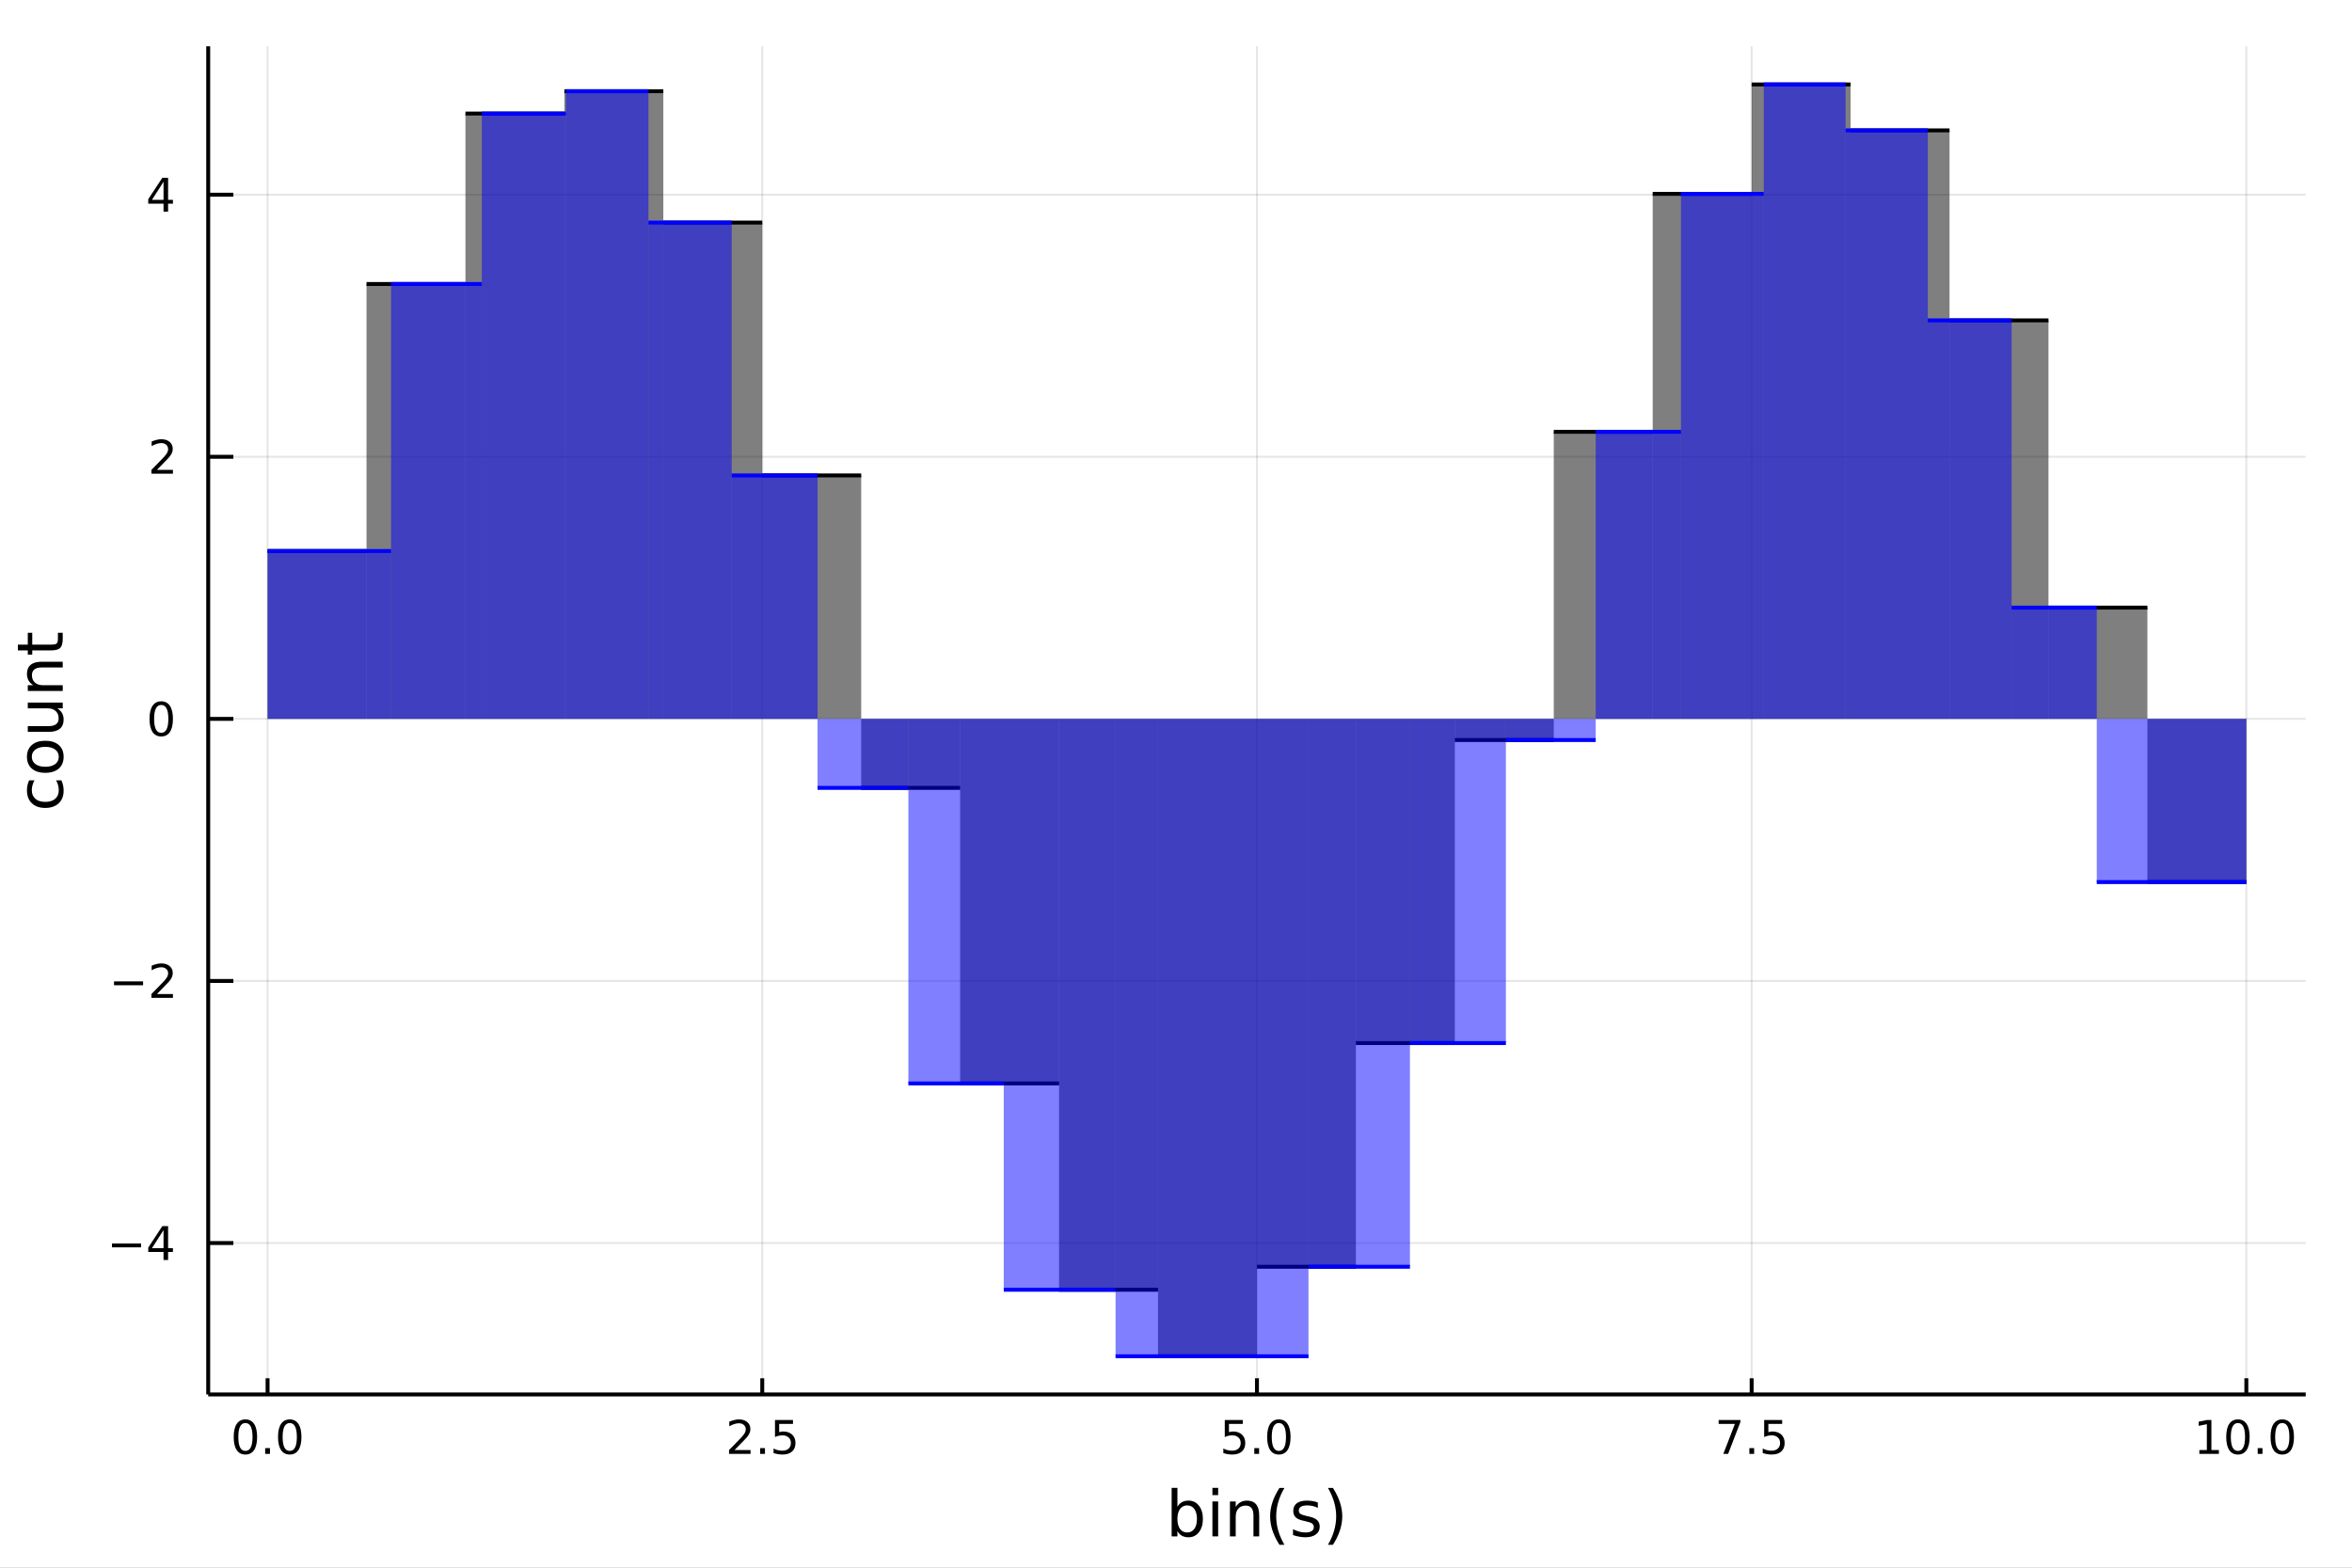 <?xml version="1.0" encoding="utf-8"?>
<svg xmlns="http://www.w3.org/2000/svg" xmlns:xlink="http://www.w3.org/1999/xlink" width="600" height="400" viewBox="0 0 2400 1600">
<rect x="0" y="0" width="2400" height="1600" fill="#808080" stroke="none"/>
<defs>
  <clipPath id="clip740">
    <rect x="0" y="0" width="2400" height="1600"/>
  </clipPath>
</defs>
<path clip-path="url(#clip740)" d="
M0 1600 L2400 1600 L2400 0 L0 0  Z
  " fill="#ffffff" fill-rule="evenodd" fill-opacity="1"/>
<defs>
  <clipPath id="clip741">
    <rect x="480" y="0" width="1681" height="1600"/>
  </clipPath>
</defs>
<path clip-path="url(#clip740)" d="
M212.459 1423.18 L2352.76 1423.18 L2352.76 47.244 L212.459 47.244  Z
  " fill="#ffffff" fill-rule="evenodd" fill-opacity="1"/>
<defs>
  <clipPath id="clip742">
    <rect x="212" y="47" width="2141" height="1377"/>
  </clipPath>
</defs>
<polyline clip-path="url(#clip742)" style="stroke:#000000; stroke-width:2; stroke-opacity:0.1; fill:none" points="
  273.033,1423.18 273.033,47.244 
  "/>
<polyline clip-path="url(#clip742)" style="stroke:#000000; stroke-width:2; stroke-opacity:0.1; fill:none" points="
  777.82,1423.18 777.82,47.244 
  "/>
<polyline clip-path="url(#clip742)" style="stroke:#000000; stroke-width:2; stroke-opacity:0.1; fill:none" points="
  1282.61,1423.18 1282.61,47.244 
  "/>
<polyline clip-path="url(#clip742)" style="stroke:#000000; stroke-width:2; stroke-opacity:0.1; fill:none" points="
  1787.39,1423.18 1787.39,47.244 
  "/>
<polyline clip-path="url(#clip742)" style="stroke:#000000; stroke-width:2; stroke-opacity:0.1; fill:none" points="
  2292.18,1423.18 2292.18,47.244 
  "/>
<polyline clip-path="url(#clip740)" style="stroke:#000000; stroke-width:4; stroke-opacity:1; fill:none" points="
  212.459,1423.18 2352.76,1423.18 
  "/>
<polyline clip-path="url(#clip740)" style="stroke:#000000; stroke-width:4; stroke-opacity:1; fill:none" points="
  273.033,1423.18 273.033,1406.67 
  "/>
<polyline clip-path="url(#clip740)" style="stroke:#000000; stroke-width:4; stroke-opacity:1; fill:none" points="
  777.82,1423.18 777.82,1406.67 
  "/>
<polyline clip-path="url(#clip740)" style="stroke:#000000; stroke-width:4; stroke-opacity:1; fill:none" points="
  1282.61,1423.18 1282.61,1406.67 
  "/>
<polyline clip-path="url(#clip740)" style="stroke:#000000; stroke-width:4; stroke-opacity:1; fill:none" points="
  1787.39,1423.18 1787.39,1406.67 
  "/>
<polyline clip-path="url(#clip740)" style="stroke:#000000; stroke-width:4; stroke-opacity:1; fill:none" points="
  2292.18,1423.18 2292.18,1406.67 
  "/>
<path clip-path="url(#clip740)" d="M 0 0 M250.418 1452.37 Q246.807 1452.37 244.978 1455.94 Q243.172 1459.48 243.172 1466.61 Q243.172 1473.71 244.978 1477.28 Q246.807 1480.82 250.418 1480.82 Q254.052 1480.82 255.858 1477.28 Q257.686 1473.71 257.686 1466.61 Q257.686 1459.48 255.858 1455.94 Q254.052 1452.37 250.418 1452.37 M250.418 1448.67 Q256.228 1448.67 259.283 1453.27 Q262.362 1457.86 262.362 1466.61 Q262.362 1475.33 259.283 1479.94 Q256.228 1484.52 250.418 1484.52 Q244.608 1484.52 241.529 1479.94 Q238.473 1475.33 238.473 1466.61 Q238.473 1457.86 241.529 1453.27 Q244.608 1448.67 250.418 1448.67 Z" fill="#000000" fill-rule="evenodd" fill-opacity="1" /><path clip-path="url(#clip740)" d="M 0 0 M270.58 1477.97 L275.464 1477.97 L275.464 1483.85 L270.58 1483.85 L270.58 1477.97 Z" fill="#000000" fill-rule="evenodd" fill-opacity="1" /><path clip-path="url(#clip740)" d="M 0 0 M295.649 1452.37 Q292.038 1452.37 290.209 1455.94 Q288.404 1459.48 288.404 1466.61 Q288.404 1473.71 290.209 1477.28 Q292.038 1480.82 295.649 1480.82 Q299.283 1480.82 301.089 1477.28 Q302.917 1473.71 302.917 1466.61 Q302.917 1459.48 301.089 1455.94 Q299.283 1452.37 295.649 1452.37 M295.649 1448.67 Q301.459 1448.67 304.515 1453.27 Q307.593 1457.86 307.593 1466.61 Q307.593 1475.33 304.515 1479.94 Q301.459 1484.52 295.649 1484.52 Q289.839 1484.52 286.76 1479.94 Q283.705 1475.33 283.705 1466.61 Q283.705 1457.86 286.76 1453.27 Q289.839 1448.67 295.649 1448.67 Z" fill="#000000" fill-rule="evenodd" fill-opacity="1" /><path clip-path="url(#clip740)" d="M 0 0 M749.557 1479.92 L765.876 1479.92 L765.876 1483.85 L743.932 1483.85 L743.932 1479.92 Q746.594 1477.16 751.177 1472.53 Q755.783 1467.88 756.964 1466.54 Q759.209 1464.01 760.089 1462.28 Q760.992 1460.52 760.992 1458.83 Q760.992 1456.07 759.047 1454.34 Q757.126 1452.6 754.024 1452.6 Q751.825 1452.6 749.371 1453.37 Q746.941 1454.13 744.163 1455.68 L744.163 1450.96 Q746.987 1449.82 749.441 1449.25 Q751.895 1448.67 753.932 1448.67 Q759.302 1448.67 762.496 1451.35 Q765.691 1454.04 765.691 1458.53 Q765.691 1460.66 764.881 1462.58 Q764.094 1464.48 761.987 1467.07 Q761.408 1467.74 758.307 1470.96 Q755.205 1474.15 749.557 1479.92 Z" fill="#000000" fill-rule="evenodd" fill-opacity="1" /><path clip-path="url(#clip740)" d="M 0 0 M775.691 1477.97 L780.575 1477.97 L780.575 1483.85 L775.691 1483.85 L775.691 1477.97 Z" fill="#000000" fill-rule="evenodd" fill-opacity="1" /><path clip-path="url(#clip740)" d="M 0 0 M790.806 1449.29 L809.163 1449.29 L809.163 1453.23 L795.089 1453.23 L795.089 1461.7 Q796.107 1461.35 797.126 1461.19 Q798.144 1461 799.163 1461 Q804.95 1461 808.329 1464.18 Q811.709 1467.35 811.709 1472.76 Q811.709 1478.34 808.237 1481.44 Q804.765 1484.52 798.445 1484.52 Q796.269 1484.52 794.001 1484.15 Q791.755 1483.78 789.348 1483.04 L789.348 1478.34 Q791.431 1479.48 793.654 1480.03 Q795.876 1480.59 798.353 1480.59 Q802.357 1480.59 804.695 1478.48 Q807.033 1476.38 807.033 1472.76 Q807.033 1469.15 804.695 1467.05 Q802.357 1464.94 798.353 1464.94 Q796.478 1464.94 794.603 1465.36 Q792.751 1465.77 790.806 1466.65 L790.806 1449.29 Z" fill="#000000" fill-rule="evenodd" fill-opacity="1" /><path clip-path="url(#clip740)" d="M 0 0 M1249.77 1449.29 L1268.13 1449.29 L1268.13 1453.23 L1254.05 1453.23 L1254.05 1461.7 Q1255.07 1461.35 1256.09 1461.19 Q1257.11 1461 1258.13 1461 Q1263.92 1461 1267.29 1464.18 Q1270.67 1467.35 1270.67 1472.76 Q1270.67 1478.34 1267.2 1481.44 Q1263.73 1484.52 1257.41 1484.52 Q1255.23 1484.52 1252.97 1484.15 Q1250.72 1483.78 1248.31 1483.04 L1248.31 1478.34 Q1250.4 1479.48 1252.62 1480.03 Q1254.84 1480.59 1257.32 1480.59 Q1261.32 1480.59 1263.66 1478.48 Q1266 1476.38 1266 1472.76 Q1266 1469.15 1263.66 1467.05 Q1261.32 1464.94 1257.32 1464.94 Q1255.44 1464.94 1253.57 1465.36 Q1251.72 1465.77 1249.77 1466.65 L1249.77 1449.29 Z" fill="#000000" fill-rule="evenodd" fill-opacity="1" /><path clip-path="url(#clip740)" d="M 0 0 M1279.89 1477.97 L1284.77 1477.97 L1284.77 1483.85 L1279.89 1483.85 L1279.89 1477.97 Z" fill="#000000" fill-rule="evenodd" fill-opacity="1" /><path clip-path="url(#clip740)" d="M 0 0 M1304.96 1452.37 Q1301.35 1452.37 1299.52 1455.94 Q1297.71 1459.48 1297.71 1466.61 Q1297.71 1473.71 1299.52 1477.28 Q1301.35 1480.82 1304.96 1480.82 Q1308.59 1480.82 1310.4 1477.28 Q1312.23 1473.71 1312.23 1466.61 Q1312.23 1459.48 1310.4 1455.94 Q1308.59 1452.37 1304.96 1452.37 M1304.96 1448.67 Q1310.77 1448.67 1313.82 1453.27 Q1316.9 1457.86 1316.9 1466.61 Q1316.9 1475.33 1313.82 1479.94 Q1310.77 1484.52 1304.96 1484.52 Q1299.15 1484.52 1296.07 1479.94 Q1293.01 1475.33 1293.01 1466.61 Q1293.01 1457.86 1296.07 1453.27 Q1299.15 1448.67 1304.96 1448.67 Z" fill="#000000" fill-rule="evenodd" fill-opacity="1" /><path clip-path="url(#clip740)" d="M 0 0 M1753.71 1449.29 L1775.94 1449.29 L1775.94 1451.28 L1763.39 1483.85 L1758.51 1483.85 L1770.31 1453.23 L1753.71 1453.23 L1753.71 1449.29 Z" fill="#000000" fill-rule="evenodd" fill-opacity="1" /><path clip-path="url(#clip740)" d="M 0 0 M1785.06 1477.97 L1789.94 1477.97 L1789.94 1483.85 L1785.06 1483.85 L1785.06 1477.97 Z" fill="#000000" fill-rule="evenodd" fill-opacity="1" /><path clip-path="url(#clip740)" d="M 0 0 M1800.17 1449.29 L1818.53 1449.29 L1818.53 1453.23 L1804.45 1453.23 L1804.45 1461.7 Q1805.47 1461.35 1806.49 1461.19 Q1807.51 1461 1808.53 1461 Q1814.32 1461 1817.7 1464.18 Q1821.07 1467.35 1821.07 1472.76 Q1821.07 1478.34 1817.6 1481.44 Q1814.13 1484.52 1807.81 1484.52 Q1805.64 1484.52 1803.37 1484.15 Q1801.12 1483.78 1798.71 1483.04 L1798.71 1478.34 Q1800.8 1479.48 1803.02 1480.03 Q1805.24 1480.59 1807.72 1480.59 Q1811.72 1480.59 1814.06 1478.48 Q1816.4 1476.38 1816.4 1472.76 Q1816.4 1469.15 1814.06 1467.05 Q1811.72 1464.94 1807.72 1464.94 Q1805.84 1464.94 1803.97 1465.36 Q1802.12 1465.77 1800.17 1466.65 L1800.17 1449.29 Z" fill="#000000" fill-rule="evenodd" fill-opacity="1" /><path clip-path="url(#clip740)" d="M 0 0 M2244.25 1479.92 L2251.89 1479.92 L2251.89 1453.55 L2243.58 1455.22 L2243.58 1450.96 L2251.85 1449.29 L2256.52 1449.29 L2256.52 1479.92 L2264.16 1479.92 L2264.16 1483.85 L2244.25 1483.85 L2244.25 1479.92 Z" fill="#000000" fill-rule="evenodd" fill-opacity="1" /><path clip-path="url(#clip740)" d="M 0 0 M2283.61 1452.37 Q2279.99 1452.37 2278.17 1455.94 Q2276.36 1459.48 2276.36 1466.61 Q2276.36 1473.71 2278.17 1477.28 Q2279.99 1480.82 2283.61 1480.82 Q2287.24 1480.82 2289.04 1477.28 Q2290.87 1473.71 2290.87 1466.61 Q2290.87 1459.48 2289.04 1455.94 Q2287.24 1452.37 2283.61 1452.37 M2283.61 1448.67 Q2289.42 1448.67 2292.47 1453.27 Q2295.55 1457.86 2295.55 1466.61 Q2295.55 1475.33 2292.47 1479.94 Q2289.42 1484.52 2283.61 1484.52 Q2277.79 1484.52 2274.72 1479.94 Q2271.66 1475.33 2271.66 1466.61 Q2271.66 1457.86 2274.72 1453.27 Q2277.79 1448.67 2283.61 1448.67 Z" fill="#000000" fill-rule="evenodd" fill-opacity="1" /><path clip-path="url(#clip740)" d="M 0 0 M2303.77 1477.97 L2308.65 1477.97 L2308.65 1483.85 L2303.77 1483.85 L2303.77 1477.97 Z" fill="#000000" fill-rule="evenodd" fill-opacity="1" /><path clip-path="url(#clip740)" d="M 0 0 M2328.84 1452.37 Q2325.23 1452.37 2323.4 1455.94 Q2321.59 1459.48 2321.59 1466.61 Q2321.59 1473.71 2323.4 1477.28 Q2325.23 1480.82 2328.84 1480.82 Q2332.47 1480.82 2334.28 1477.28 Q2336.1 1473.71 2336.1 1466.61 Q2336.1 1459.48 2334.28 1455.94 Q2332.47 1452.37 2328.84 1452.37 M2328.84 1448.67 Q2334.65 1448.67 2337.7 1453.27 Q2340.78 1457.86 2340.78 1466.61 Q2340.78 1475.33 2337.7 1479.94 Q2334.65 1484.52 2328.84 1484.52 Q2323.03 1484.52 2319.95 1479.94 Q2316.89 1475.33 2316.89 1466.61 Q2316.89 1457.86 2319.95 1453.27 Q2323.03 1448.67 2328.84 1448.67 Z" fill="#000000" fill-rule="evenodd" fill-opacity="1" /><path clip-path="url(#clip740)" d="M 0 0 M1221.37 1550.25 Q1221.37 1543.79 1218.7 1540.13 Q1216.05 1536.44 1211.41 1536.44 Q1206.76 1536.44 1204.09 1540.13 Q1201.44 1543.79 1201.44 1550.25 Q1201.44 1556.71 1204.09 1560.4 Q1206.76 1564.07 1211.41 1564.07 Q1216.05 1564.07 1218.7 1560.4 Q1221.37 1556.71 1221.37 1550.25 M1201.44 1537.81 Q1203.29 1534.62 1206.09 1533.1 Q1208.92 1531.54 1212.84 1531.54 Q1219.33 1531.54 1223.37 1536.69 Q1227.45 1541.85 1227.45 1550.25 Q1227.45 1558.65 1223.37 1563.81 Q1219.33 1568.97 1212.84 1568.97 Q1208.92 1568.97 1206.09 1567.44 Q1203.29 1565.88 1201.44 1562.7 L1201.44 1568.04 L1195.56 1568.04 L1195.56 1518.52 L1201.44 1518.52 L1201.44 1537.81 Z" fill="#000000" fill-rule="evenodd" fill-opacity="1" /><path clip-path="url(#clip740)" d="M 0 0 M1237.16 1532.4 L1243.01 1532.4 L1243.01 1568.04 L1237.16 1568.04 L1237.16 1532.4 M1237.16 1518.52 L1243.01 1518.52 L1243.01 1525.93 L1237.16 1525.93 L1237.16 1518.52 Z" fill="#000000" fill-rule="evenodd" fill-opacity="1" /><path clip-path="url(#clip740)" d="M 0 0 M1284.9 1546.53 L1284.9 1568.04 L1279.04 1568.04 L1279.04 1546.72 Q1279.04 1541.66 1277.07 1539.14 Q1275.1 1536.63 1271.15 1536.63 Q1266.41 1536.63 1263.67 1539.65 Q1260.93 1542.68 1260.93 1547.9 L1260.93 1568.04 L1255.04 1568.04 L1255.04 1532.4 L1260.93 1532.4 L1260.93 1537.93 Q1263.03 1534.72 1265.87 1533.13 Q1268.73 1531.54 1272.45 1531.54 Q1278.6 1531.54 1281.75 1535.36 Q1284.9 1539.14 1284.9 1546.53 Z" fill="#000000" fill-rule="evenodd" fill-opacity="1" /><path clip-path="url(#clip740)" d="M 0 0 M1310.65 1518.58 Q1306.38 1525.9 1304.31 1533.06 Q1302.25 1540.23 1302.25 1547.58 Q1302.25 1554.93 1304.31 1562.16 Q1306.42 1569.35 1310.65 1576.64 L1305.56 1576.64 Q1300.78 1569.16 1298.39 1561.93 Q1296.04 1554.71 1296.04 1547.58 Q1296.04 1540.48 1298.39 1533.29 Q1300.75 1526.09 1305.56 1518.58 L1310.65 1518.58 Z" fill="#000000" fill-rule="evenodd" fill-opacity="1" /><path clip-path="url(#clip740)" d="M 0 0 M1344.74 1533.45 L1344.74 1538.98 Q1342.25 1537.71 1339.58 1537.07 Q1336.91 1536.44 1334.04 1536.44 Q1329.68 1536.44 1327.49 1537.77 Q1325.32 1539.11 1325.32 1541.79 Q1325.32 1543.82 1326.88 1545 Q1328.44 1546.15 1333.15 1547.2 L1335.16 1547.64 Q1341.39 1548.98 1344 1551.43 Q1346.65 1553.85 1346.65 1558.21 Q1346.65 1563.17 1342.7 1566.07 Q1338.78 1568.97 1331.91 1568.97 Q1329.05 1568.97 1325.93 1568.39 Q1322.84 1567.85 1319.4 1566.74 L1319.4 1560.69 Q1322.65 1562.38 1325.8 1563.24 Q1328.95 1564.07 1332.04 1564.07 Q1336.17 1564.07 1338.4 1562.66 Q1340.63 1561.23 1340.63 1558.65 Q1340.63 1556.27 1339.01 1554.99 Q1337.42 1553.72 1331.97 1552.54 L1329.94 1552.07 Q1324.49 1550.92 1322.07 1548.56 Q1319.66 1546.18 1319.66 1542.04 Q1319.66 1537.01 1323.22 1534.27 Q1326.79 1531.54 1333.34 1531.54 Q1336.59 1531.54 1339.45 1532.01 Q1342.32 1532.49 1344.74 1533.45 Z" fill="#000000" fill-rule="evenodd" fill-opacity="1" /><path clip-path="url(#clip740)" d="M 0 0 M1355.05 1518.58 L1360.14 1518.58 Q1364.92 1526.09 1367.27 1533.29 Q1369.66 1540.48 1369.66 1547.58 Q1369.66 1554.71 1367.27 1561.93 Q1364.92 1569.16 1360.14 1576.64 L1355.05 1576.64 Q1359.28 1569.35 1361.35 1562.16 Q1363.45 1554.93 1363.45 1547.58 Q1363.45 1540.23 1361.35 1533.06 Q1359.28 1525.9 1355.05 1518.58 Z" fill="#000000" fill-rule="evenodd" fill-opacity="1" /><polyline clip-path="url(#clip742)" style="stroke:#000000; stroke-width:2; stroke-opacity:0.1; fill:none" points="
  212.459,1268.66 2352.76,1268.66 
  "/>
<polyline clip-path="url(#clip742)" style="stroke:#000000; stroke-width:2; stroke-opacity:0.1; fill:none" points="
  212.459,1001.17 2352.76,1001.17 
  "/>
<polyline clip-path="url(#clip742)" style="stroke:#000000; stroke-width:2; stroke-opacity:0.1; fill:none" points="
  212.459,733.684 2352.76,733.684 
  "/>
<polyline clip-path="url(#clip742)" style="stroke:#000000; stroke-width:2; stroke-opacity:0.1; fill:none" points="
  212.459,466.196 2352.76,466.196 
  "/>
<polyline clip-path="url(#clip742)" style="stroke:#000000; stroke-width:2; stroke-opacity:0.1; fill:none" points="
  212.459,198.708 2352.76,198.708 
  "/>
<polyline clip-path="url(#clip740)" style="stroke:#000000; stroke-width:4; stroke-opacity:1; fill:none" points="
  212.459,1423.18 212.459,47.244 
  "/>
<polyline clip-path="url(#clip740)" style="stroke:#000000; stroke-width:4; stroke-opacity:1; fill:none" points="
  212.459,1268.66 238.142,1268.66 
  "/>
<polyline clip-path="url(#clip740)" style="stroke:#000000; stroke-width:4; stroke-opacity:1; fill:none" points="
  212.459,1001.17 238.142,1001.17 
  "/>
<polyline clip-path="url(#clip740)" style="stroke:#000000; stroke-width:4; stroke-opacity:1; fill:none" points="
  212.459,733.684 238.142,733.684 
  "/>
<polyline clip-path="url(#clip740)" style="stroke:#000000; stroke-width:4; stroke-opacity:1; fill:none" points="
  212.459,466.196 238.142,466.196 
  "/>
<polyline clip-path="url(#clip740)" style="stroke:#000000; stroke-width:4; stroke-opacity:1; fill:none" points="
  212.459,198.708 238.142,198.708 
  "/>
<path clip-path="url(#clip740)" d="M 0 0 M114.26 1269.11 L143.936 1269.11 L143.936 1273.05 L114.26 1273.05 L114.26 1269.11 Z" fill="#000000" fill-rule="evenodd" fill-opacity="1" /><path clip-path="url(#clip740)" d="M 0 0 M166.876 1255.45 L155.07 1273.9 L166.876 1273.9 L166.876 1255.45 M165.649 1251.38 L171.528 1251.38 L171.528 1273.9 L176.459 1273.9 L176.459 1277.79 L171.528 1277.79 L171.528 1285.94 L166.876 1285.94 L166.876 1277.79 L151.274 1277.79 L151.274 1273.28 L165.649 1251.38 Z" fill="#000000" fill-rule="evenodd" fill-opacity="1" /><path clip-path="url(#clip740)" d="M 0 0 M116.343 1001.62 L146.019 1001.62 L146.019 1005.56 L116.343 1005.56 L116.343 1001.62 Z" fill="#000000" fill-rule="evenodd" fill-opacity="1" /><path clip-path="url(#clip740)" d="M 0 0 M160.14 1014.52 L176.459 1014.52 L176.459 1018.45 L154.515 1018.45 L154.515 1014.52 Q157.177 1011.76 161.76 1007.13 Q166.366 1002.48 167.547 1001.14 Q169.792 998.614 170.672 996.878 Q171.575 995.119 171.575 993.429 Q171.575 990.675 169.63 988.938 Q167.709 987.202 164.607 987.202 Q162.408 987.202 159.954 987.966 Q157.524 988.73 154.746 990.281 L154.746 985.559 Q157.57 984.425 160.024 983.846 Q162.477 983.267 164.515 983.267 Q169.885 983.267 173.079 985.952 Q176.274 988.638 176.274 993.128 Q176.274 995.258 175.464 997.179 Q174.677 999.077 172.57 1001.67 Q171.991 1002.34 168.889 1005.56 Q165.788 1008.75 160.14 1014.52 Z" fill="#000000" fill-rule="evenodd" fill-opacity="1" /><path clip-path="url(#clip740)" d="M 0 0 M164.515 719.483 Q160.903 719.483 159.075 723.048 Q157.269 726.589 157.269 733.719 Q157.269 740.825 159.075 744.39 Q160.903 747.932 164.515 747.932 Q168.149 747.932 169.954 744.39 Q171.783 740.825 171.783 733.719 Q171.783 726.589 169.954 723.048 Q168.149 719.483 164.515 719.483 M164.515 715.779 Q170.325 715.779 173.38 720.385 Q176.459 724.969 176.459 733.719 Q176.459 742.446 173.38 747.052 Q170.325 751.635 164.515 751.635 Q158.704 751.635 155.626 747.052 Q152.57 742.446 152.57 733.719 Q152.57 724.969 155.626 720.385 Q158.704 715.779 164.515 715.779 Z" fill="#000000" fill-rule="evenodd" fill-opacity="1" /><path clip-path="url(#clip740)" d="M 0 0 M160.14 479.541 L176.459 479.541 L176.459 483.476 L154.515 483.476 L154.515 479.541 Q157.177 476.786 161.76 472.156 Q166.366 467.504 167.547 466.161 Q169.792 463.638 170.672 461.902 Q171.575 460.143 171.575 458.453 Q171.575 455.698 169.63 453.962 Q167.709 452.226 164.607 452.226 Q162.408 452.226 159.954 452.99 Q157.524 453.754 154.746 455.305 L154.746 450.583 Q157.57 449.448 160.024 448.87 Q162.477 448.291 164.515 448.291 Q169.885 448.291 173.079 450.976 Q176.274 453.661 176.274 458.152 Q176.274 460.282 175.464 462.203 Q174.677 464.101 172.57 466.694 Q171.991 467.365 168.889 470.582 Q165.788 473.777 160.14 479.541 Z" fill="#000000" fill-rule="evenodd" fill-opacity="1" /><path clip-path="url(#clip740)" d="M 0 0 M166.876 185.502 L155.07 203.951 L166.876 203.951 L166.876 185.502 M165.649 181.428 L171.528 181.428 L171.528 203.951 L176.459 203.951 L176.459 207.84 L171.528 207.84 L171.528 215.988 L166.876 215.988 L166.876 207.84 L151.274 207.84 L151.274 203.326 L165.649 181.428 Z" fill="#000000" fill-rule="evenodd" fill-opacity="1" /><path clip-path="url(#clip740)" d="M 0 0 M29.725 796.386 L35.199 796.386 Q33.831 798.869 33.162 801.383 Q32.462 803.866 32.462 806.412 Q32.462 812.11 36.09 815.261 Q39.687 818.412 46.212 818.412 Q52.737 818.412 56.365 815.261 Q59.962 812.11 59.962 806.412 Q59.962 803.866 59.294 801.383 Q58.593 798.869 57.225 796.386 L62.636 796.386 Q63.781 798.837 64.354 801.479 Q64.927 804.089 64.927 807.049 Q64.927 815.102 59.866 819.844 Q54.806 824.586 46.212 824.586 Q37.491 824.586 32.494 819.812 Q27.497 815.006 27.497 806.667 Q27.497 803.962 28.07 801.383 Q28.611 798.805 29.725 796.386 Z" fill="#000000" fill-rule="evenodd" fill-opacity="1" /><path clip-path="url(#clip740)" d="M 0 0 M32.462 772.388 Q32.462 777.098 36.154 779.836 Q39.815 782.573 46.212 782.573 Q52.609 782.573 56.302 779.867 Q59.962 777.13 59.962 772.388 Q59.962 767.709 56.27 764.972 Q52.578 762.234 46.212 762.234 Q39.878 762.234 36.186 764.972 Q32.462 767.709 32.462 772.388 M27.497 772.388 Q27.497 764.749 32.462 760.388 Q37.427 756.028 46.212 756.028 Q54.965 756.028 59.962 760.388 Q64.927 764.749 64.927 772.388 Q64.927 780.058 59.962 784.419 Q54.965 788.748 46.212 788.748 Q37.427 788.748 32.462 784.419 Q27.497 780.058 27.497 772.388 Z" fill="#000000" fill-rule="evenodd" fill-opacity="1" /><path clip-path="url(#clip740)" d="M 0 0 M49.936 746.925 L28.356 746.925 L28.356 741.068 L49.713 741.068 Q54.774 741.068 57.32 739.095 Q59.835 737.122 59.835 733.175 Q59.835 728.432 56.811 725.695 Q53.787 722.926 48.567 722.926 L28.356 722.926 L28.356 717.07 L64.004 717.07 L64.004 722.926 L58.53 722.926 Q61.776 725.059 63.368 727.891 Q64.927 730.692 64.927 734.416 Q64.927 740.559 61.108 743.742 Q57.288 746.925 49.936 746.925 M27.497 732.188 L27.497 732.188 Z" fill="#000000" fill-rule="evenodd" fill-opacity="1" /><path clip-path="url(#clip740)" d="M 0 0 M42.488 675.374 L64.004 675.374 L64.004 681.231 L42.679 681.231 Q37.618 681.231 35.104 683.204 Q32.589 685.178 32.589 689.124 Q32.589 693.867 35.613 696.604 Q38.637 699.341 43.857 699.341 L64.004 699.341 L64.004 705.229 L28.356 705.229 L28.356 699.341 L33.894 699.341 Q30.68 697.241 29.088 694.408 Q27.497 691.543 27.497 687.819 Q27.497 681.676 31.316 678.525 Q35.104 675.374 42.488 675.374 Z" fill="#000000" fill-rule="evenodd" fill-opacity="1" /><path clip-path="url(#clip740)" d="M 0 0 M18.235 657.9 L28.356 657.9 L28.356 645.837 L32.908 645.837 L32.908 657.9 L52.259 657.9 Q56.62 657.9 57.861 656.723 Q59.103 655.513 59.103 651.853 L59.103 645.837 L64.004 645.837 L64.004 651.853 Q64.004 658.633 61.49 661.211 Q58.943 663.789 52.259 663.789 L32.908 663.789 L32.908 668.086 L28.356 668.086 L28.356 663.789 L18.235 663.789 L18.235 657.9 Z" fill="#000000" fill-rule="evenodd" fill-opacity="1" /><path clip-path="url(#clip742)" d="
M273.033 562.385 L373.991 562.385 L373.991 733.684 L273.033 733.684  Z
  " fill="#000000" fill-rule="evenodd" fill-opacity="0.5"/>
<polyline clip-path="url(#clip742)" style="stroke:#000000; stroke-width:4; stroke-opacity:1; fill:none" points="
  273.033,562.385 373.991,562.385 
  "/>
<path clip-path="url(#clip742)" d="
M373.991 289.846 L474.948 289.846 L474.948 733.684 L373.991 733.684  Z
  " fill="#000000" fill-rule="evenodd" fill-opacity="0.5"/>
<polyline clip-path="url(#clip742)" style="stroke:#000000; stroke-width:4; stroke-opacity:1; fill:none" points="
  373.991,289.846 474.948,289.846 
  "/>
<path clip-path="url(#clip742)" d="
M474.948 115.881 L575.906 115.881 L575.906 733.684 L474.948 733.684  Z
  " fill="#000000" fill-rule="evenodd" fill-opacity="0.5"/>
<polyline clip-path="url(#clip742)" style="stroke:#000000; stroke-width:4; stroke-opacity:1; fill:none" points="
  474.948,115.881 575.906,115.881 
  "/>
<path clip-path="url(#clip742)" d="
M575.906 93.095 L676.863 93.095 L676.863 733.684 L575.906 733.684  Z
  " fill="#000000" fill-rule="evenodd" fill-opacity="0.5"/>
<polyline clip-path="url(#clip742)" style="stroke:#000000; stroke-width:4; stroke-opacity:1; fill:none" points="
  575.906,93.095 676.863,93.095 
  "/>
<path clip-path="url(#clip742)" d="
M676.863 227.147 L777.82 227.147 L777.82 733.684 L676.863 733.684  Z
  " fill="#000000" fill-rule="evenodd" fill-opacity="0.5"/>
<polyline clip-path="url(#clip742)" style="stroke:#000000; stroke-width:4; stroke-opacity:1; fill:none" points="
  676.863,227.147 777.82,227.147 
  "/>
<path clip-path="url(#clip742)" d="
M777.82 485.217 L878.778 485.217 L878.778 733.684 L777.82 733.684  Z
  " fill="#000000" fill-rule="evenodd" fill-opacity="0.5"/>
<polyline clip-path="url(#clip742)" style="stroke:#000000; stroke-width:4; stroke-opacity:1; fill:none" points="
  777.82,485.217 878.778,485.217 
  "/>
<path clip-path="url(#clip742)" d="
M878.778 804.121 L979.735 804.121 L979.735 733.684 L878.778 733.684  Z
  " fill="#000000" fill-rule="evenodd" fill-opacity="0.5"/>
<polyline clip-path="url(#clip742)" style="stroke:#000000; stroke-width:4; stroke-opacity:1; fill:none" points="
  878.778,804.121 979.735,804.121 
  "/>
<path clip-path="url(#clip742)" d="
M979.735 1105.78 L1080.69 1105.78 L1080.69 733.684 L979.735 733.684  Z
  " fill="#000000" fill-rule="evenodd" fill-opacity="0.5"/>
<polyline clip-path="url(#clip742)" style="stroke:#000000; stroke-width:4; stroke-opacity:1; fill:none" points="
  979.735,1105.78 1080.69,1105.78 
  "/>
<path clip-path="url(#clip742)" d="
M1080.69 1316.34 L1181.65 1316.34 L1181.65 733.684 L1080.69 733.684  Z
  " fill="#000000" fill-rule="evenodd" fill-opacity="0.5"/>
<polyline clip-path="url(#clip742)" style="stroke:#000000; stroke-width:4; stroke-opacity:1; fill:none" points="
  1080.69,1316.34 1181.65,1316.34 
  "/>
<path clip-path="url(#clip742)" d="
M1181.65 1384.24 L1282.61 1384.24 L1282.61 733.684 L1181.65 733.684  Z
  " fill="#000000" fill-rule="evenodd" fill-opacity="0.5"/>
<polyline clip-path="url(#clip742)" style="stroke:#000000; stroke-width:4; stroke-opacity:1; fill:none" points="
  1181.65,1384.24 1282.61,1384.24 
  "/>
<path clip-path="url(#clip742)" d="
M1282.61 1292.86 L1383.56 1292.86 L1383.56 733.684 L1282.61 733.684  Z
  " fill="#000000" fill-rule="evenodd" fill-opacity="0.5"/>
<polyline clip-path="url(#clip742)" style="stroke:#000000; stroke-width:4; stroke-opacity:1; fill:none" points="
  1282.61,1292.86 1383.56,1292.86 
  "/>
<path clip-path="url(#clip742)" d="
M1383.56 1064.58 L1484.52 1064.58 L1484.52 733.684 L1383.56 733.684  Z
  " fill="#000000" fill-rule="evenodd" fill-opacity="0.5"/>
<polyline clip-path="url(#clip742)" style="stroke:#000000; stroke-width:4; stroke-opacity:1; fill:none" points="
  1383.56,1064.58 1484.52,1064.58 
  "/>
<path clip-path="url(#clip742)" d="
M1484.52 755.284 L1585.48 755.284 L1585.48 733.684 L1484.52 733.684  Z
  " fill="#000000" fill-rule="evenodd" fill-opacity="0.5"/>
<polyline clip-path="url(#clip742)" style="stroke:#000000; stroke-width:4; stroke-opacity:1; fill:none" points="
  1484.52,755.284 1585.48,755.284 
  "/>
<path clip-path="url(#clip742)" d="
M1585.48 440.699 L1686.44 440.699 L1686.44 733.684 L1585.48 733.684  Z
  " fill="#000000" fill-rule="evenodd" fill-opacity="0.5"/>
<polyline clip-path="url(#clip742)" style="stroke:#000000; stroke-width:4; stroke-opacity:1; fill:none" points="
  1585.48,440.699 1686.44,440.699 
  "/>
<path clip-path="url(#clip742)" d="
M1686.44 197.846 L1787.39 197.846 L1787.39 733.684 L1686.44 733.684  Z
  " fill="#000000" fill-rule="evenodd" fill-opacity="0.5"/>
<polyline clip-path="url(#clip742)" style="stroke:#000000; stroke-width:4; stroke-opacity:1; fill:none" points="
  1686.44,197.846 1787.39,197.846 
  "/>
<path clip-path="url(#clip742)" d="
M1787.39 86.186 L1888.35 86.186 L1888.35 733.684 L1787.39 733.684  Z
  " fill="#000000" fill-rule="evenodd" fill-opacity="0.5"/>
<polyline clip-path="url(#clip742)" style="stroke:#000000; stroke-width:4; stroke-opacity:1; fill:none" points="
  1787.39,86.186 1888.35,86.186 
  "/>
<path clip-path="url(#clip742)" d="
M1888.35 133.055 L1989.31 133.055 L1989.31 733.684 L1888.35 733.684  Z
  " fill="#000000" fill-rule="evenodd" fill-opacity="0.5"/>
<polyline clip-path="url(#clip742)" style="stroke:#000000; stroke-width:4; stroke-opacity:1; fill:none" points="
  1888.35,133.055 1989.31,133.055 
  "/>
<path clip-path="url(#clip742)" d="
M1989.31 326.977 L2090.27 326.977 L2090.27 733.684 L1989.31 733.684  Z
  " fill="#000000" fill-rule="evenodd" fill-opacity="0.5"/>
<polyline clip-path="url(#clip742)" style="stroke:#000000; stroke-width:4; stroke-opacity:1; fill:none" points="
  1989.31,326.977 2090.27,326.977 
  "/>
<path clip-path="url(#clip742)" d="
M2090.27 620.133 L2191.22 620.133 L2191.22 733.684 L2090.27 733.684  Z
  " fill="#000000" fill-rule="evenodd" fill-opacity="0.5"/>
<polyline clip-path="url(#clip742)" style="stroke:#000000; stroke-width:4; stroke-opacity:1; fill:none" points="
  2090.27,620.133 2191.22,620.133 
  "/>
<path clip-path="url(#clip742)" d="
M2191.22 900.263 L2292.18 900.263 L2292.18 733.684 L2191.22 733.684  Z
  " fill="#000000" fill-rule="evenodd" fill-opacity="0.5"/>
<polyline clip-path="url(#clip742)" style="stroke:#000000; stroke-width:4; stroke-opacity:1; fill:none" points="
  2191.22,900.263 2292.18,900.263 
  "/>
<path clip-path="url(#clip742)" d="
M273.033 562.385 L399.062 562.385 L399.062 733.684 L273.033 733.684  Z
  " fill="#0000ff" fill-rule="evenodd" fill-opacity="0.5"/>
<polyline clip-path="url(#clip742)" style="stroke:#0000ff; stroke-width:4; stroke-opacity:1; fill:none" points="
  273.033,562.385 399.062,562.385 
  "/>
<path clip-path="url(#clip742)" d="
M399.062 289.846 L491.66 289.846 L491.66 733.684 L399.062 733.684  Z
  " fill="#0000ff" fill-rule="evenodd" fill-opacity="0.5"/>
<polyline clip-path="url(#clip742)" style="stroke:#0000ff; stroke-width:4; stroke-opacity:1; fill:none" points="
  399.062,289.846 491.66,289.846 
  "/>
<path clip-path="url(#clip742)" d="
M491.66 115.881 L577.49 115.881 L577.49 733.684 L491.66 733.684  Z
  " fill="#0000ff" fill-rule="evenodd" fill-opacity="0.5"/>
<polyline clip-path="url(#clip742)" style="stroke:#0000ff; stroke-width:4; stroke-opacity:1; fill:none" points="
  491.66,115.881 577.49,115.881 
  "/>
<path clip-path="url(#clip742)" d="
M577.49 93.095 L661.686 93.095 L661.686 733.684 L577.49 733.684  Z
  " fill="#0000ff" fill-rule="evenodd" fill-opacity="0.5"/>
<polyline clip-path="url(#clip742)" style="stroke:#0000ff; stroke-width:4; stroke-opacity:1; fill:none" points="
  577.49,93.095 661.686,93.095 
  "/>
<path clip-path="url(#clip742)" d="
M661.686 227.147 L746.631 227.147 L746.631 733.684 L661.686 733.684  Z
  " fill="#0000ff" fill-rule="evenodd" fill-opacity="0.5"/>
<polyline clip-path="url(#clip742)" style="stroke:#0000ff; stroke-width:4; stroke-opacity:1; fill:none" points="
  661.686,227.147 746.631,227.147 
  "/>
<path clip-path="url(#clip742)" d="
M746.631 485.217 L834.229 485.217 L834.229 733.684 L746.631 733.684  Z
  " fill="#0000ff" fill-rule="evenodd" fill-opacity="0.5"/>
<polyline clip-path="url(#clip742)" style="stroke:#0000ff; stroke-width:4; stroke-opacity:1; fill:none" points="
  746.631,485.217 834.229,485.217 
  "/>
<path clip-path="url(#clip742)" d="
M834.229 804.121 L926.934 804.121 L926.934 733.684 L834.229 733.684  Z
  " fill="#0000ff" fill-rule="evenodd" fill-opacity="0.5"/>
<polyline clip-path="url(#clip742)" style="stroke:#0000ff; stroke-width:4; stroke-opacity:1; fill:none" points="
  834.229,804.121 926.934,804.121 
  "/>
<path clip-path="url(#clip742)" d="
M926.934 1105.78 L1024.25 1105.78 L1024.25 733.684 L926.934 733.684  Z
  " fill="#0000ff" fill-rule="evenodd" fill-opacity="0.5"/>
<polyline clip-path="url(#clip742)" style="stroke:#0000ff; stroke-width:4; stroke-opacity:1; fill:none" points="
  926.934,1105.78 1024.25,1105.78 
  "/>
<path clip-path="url(#clip742)" d="
M1024.25 1316.34 L1138.35 1316.34 L1138.35 733.684 L1024.25 733.684  Z
  " fill="#0000ff" fill-rule="evenodd" fill-opacity="0.5"/>
<polyline clip-path="url(#clip742)" style="stroke:#0000ff; stroke-width:4; stroke-opacity:1; fill:none" points="
  1024.25,1316.34 1138.35,1316.34 
  "/>
<path clip-path="url(#clip742)" d="
M1138.35 1384.24 L1335.18 1384.24 L1335.18 733.684 L1138.35 733.684  Z
  " fill="#0000ff" fill-rule="evenodd" fill-opacity="0.5"/>
<polyline clip-path="url(#clip742)" style="stroke:#0000ff; stroke-width:4; stroke-opacity:1; fill:none" points="
  1138.35,1384.24 1335.18,1384.24 
  "/>
<path clip-path="url(#clip742)" d="
M1335.18 1292.86 L1438.71 1292.86 L1438.71 733.684 L1335.18 733.684  Z
  " fill="#0000ff" fill-rule="evenodd" fill-opacity="0.5"/>
<polyline clip-path="url(#clip742)" style="stroke:#0000ff; stroke-width:4; stroke-opacity:1; fill:none" points="
  1335.18,1292.86 1438.71,1292.86 
  "/>
<path clip-path="url(#clip742)" d="
M1438.71 1064.58 L1536.61 1064.58 L1536.61 733.684 L1438.71 733.684  Z
  " fill="#0000ff" fill-rule="evenodd" fill-opacity="0.5"/>
<polyline clip-path="url(#clip742)" style="stroke:#0000ff; stroke-width:4; stroke-opacity:1; fill:none" points="
  1438.71,1064.58 1536.61,1064.58 
  "/>
<path clip-path="url(#clip742)" d="
M1536.61 755.284 L1628.26 755.284 L1628.26 733.684 L1536.61 733.684  Z
  " fill="#0000ff" fill-rule="evenodd" fill-opacity="0.5"/>
<polyline clip-path="url(#clip742)" style="stroke:#0000ff; stroke-width:4; stroke-opacity:1; fill:none" points="
  1536.61,755.284 1628.26,755.284 
  "/>
<path clip-path="url(#clip742)" d="
M1628.26 440.699 L1715.27 440.699 L1715.27 733.684 L1628.26 733.684  Z
  " fill="#0000ff" fill-rule="evenodd" fill-opacity="0.5"/>
<polyline clip-path="url(#clip742)" style="stroke:#0000ff; stroke-width:4; stroke-opacity:1; fill:none" points="
  1628.26,440.699 1715.27,440.699 
  "/>
<path clip-path="url(#clip742)" d="
M1715.27 197.846 L1799.75 197.846 L1799.75 733.684 L1715.27 733.684  Z
  " fill="#0000ff" fill-rule="evenodd" fill-opacity="0.5"/>
<polyline clip-path="url(#clip742)" style="stroke:#0000ff; stroke-width:4; stroke-opacity:1; fill:none" points="
  1715.27,197.846 1799.75,197.846 
  "/>
<path clip-path="url(#clip742)" d="
M1799.75 86.186 L1883.25 86.186 L1883.25 733.684 L1799.75 733.684  Z
  " fill="#0000ff" fill-rule="evenodd" fill-opacity="0.5"/>
<polyline clip-path="url(#clip742)" style="stroke:#0000ff; stroke-width:4; stroke-opacity:1; fill:none" points="
  1799.75,86.186 1883.25,86.186 
  "/>
<path clip-path="url(#clip742)" d="
M1883.25 133.055 L1967.13 133.055 L1967.13 733.684 L1883.25 733.684  Z
  " fill="#0000ff" fill-rule="evenodd" fill-opacity="0.5"/>
<polyline clip-path="url(#clip742)" style="stroke:#0000ff; stroke-width:4; stroke-opacity:1; fill:none" points="
  1883.25,133.055 1967.13,133.055 
  "/>
<path clip-path="url(#clip742)" d="
M1967.13 326.977 L2052.64 326.977 L2052.64 733.684 L1967.13 733.684  Z
  " fill="#0000ff" fill-rule="evenodd" fill-opacity="0.5"/>
<polyline clip-path="url(#clip742)" style="stroke:#0000ff; stroke-width:4; stroke-opacity:1; fill:none" points="
  1967.13,326.977 2052.64,326.977 
  "/>
<path clip-path="url(#clip742)" d="
M2052.64 620.133 L2139.56 620.133 L2139.56 733.684 L2052.64 733.684  Z
  " fill="#0000ff" fill-rule="evenodd" fill-opacity="0.5"/>
<polyline clip-path="url(#clip742)" style="stroke:#0000ff; stroke-width:4; stroke-opacity:1; fill:none" points="
  2052.64,620.133 2139.56,620.133 
  "/>
<path clip-path="url(#clip742)" d="
M2139.56 900.263 L2292.18 900.263 L2292.18 733.684 L2139.56 733.684  Z
  " fill="#0000ff" fill-rule="evenodd" fill-opacity="0.5"/>
<polyline clip-path="url(#clip742)" style="stroke:#0000ff; stroke-width:4; stroke-opacity:1; fill:none" points="
  2139.56,900.263 2292.18,900.263 
  "/>
</svg>

